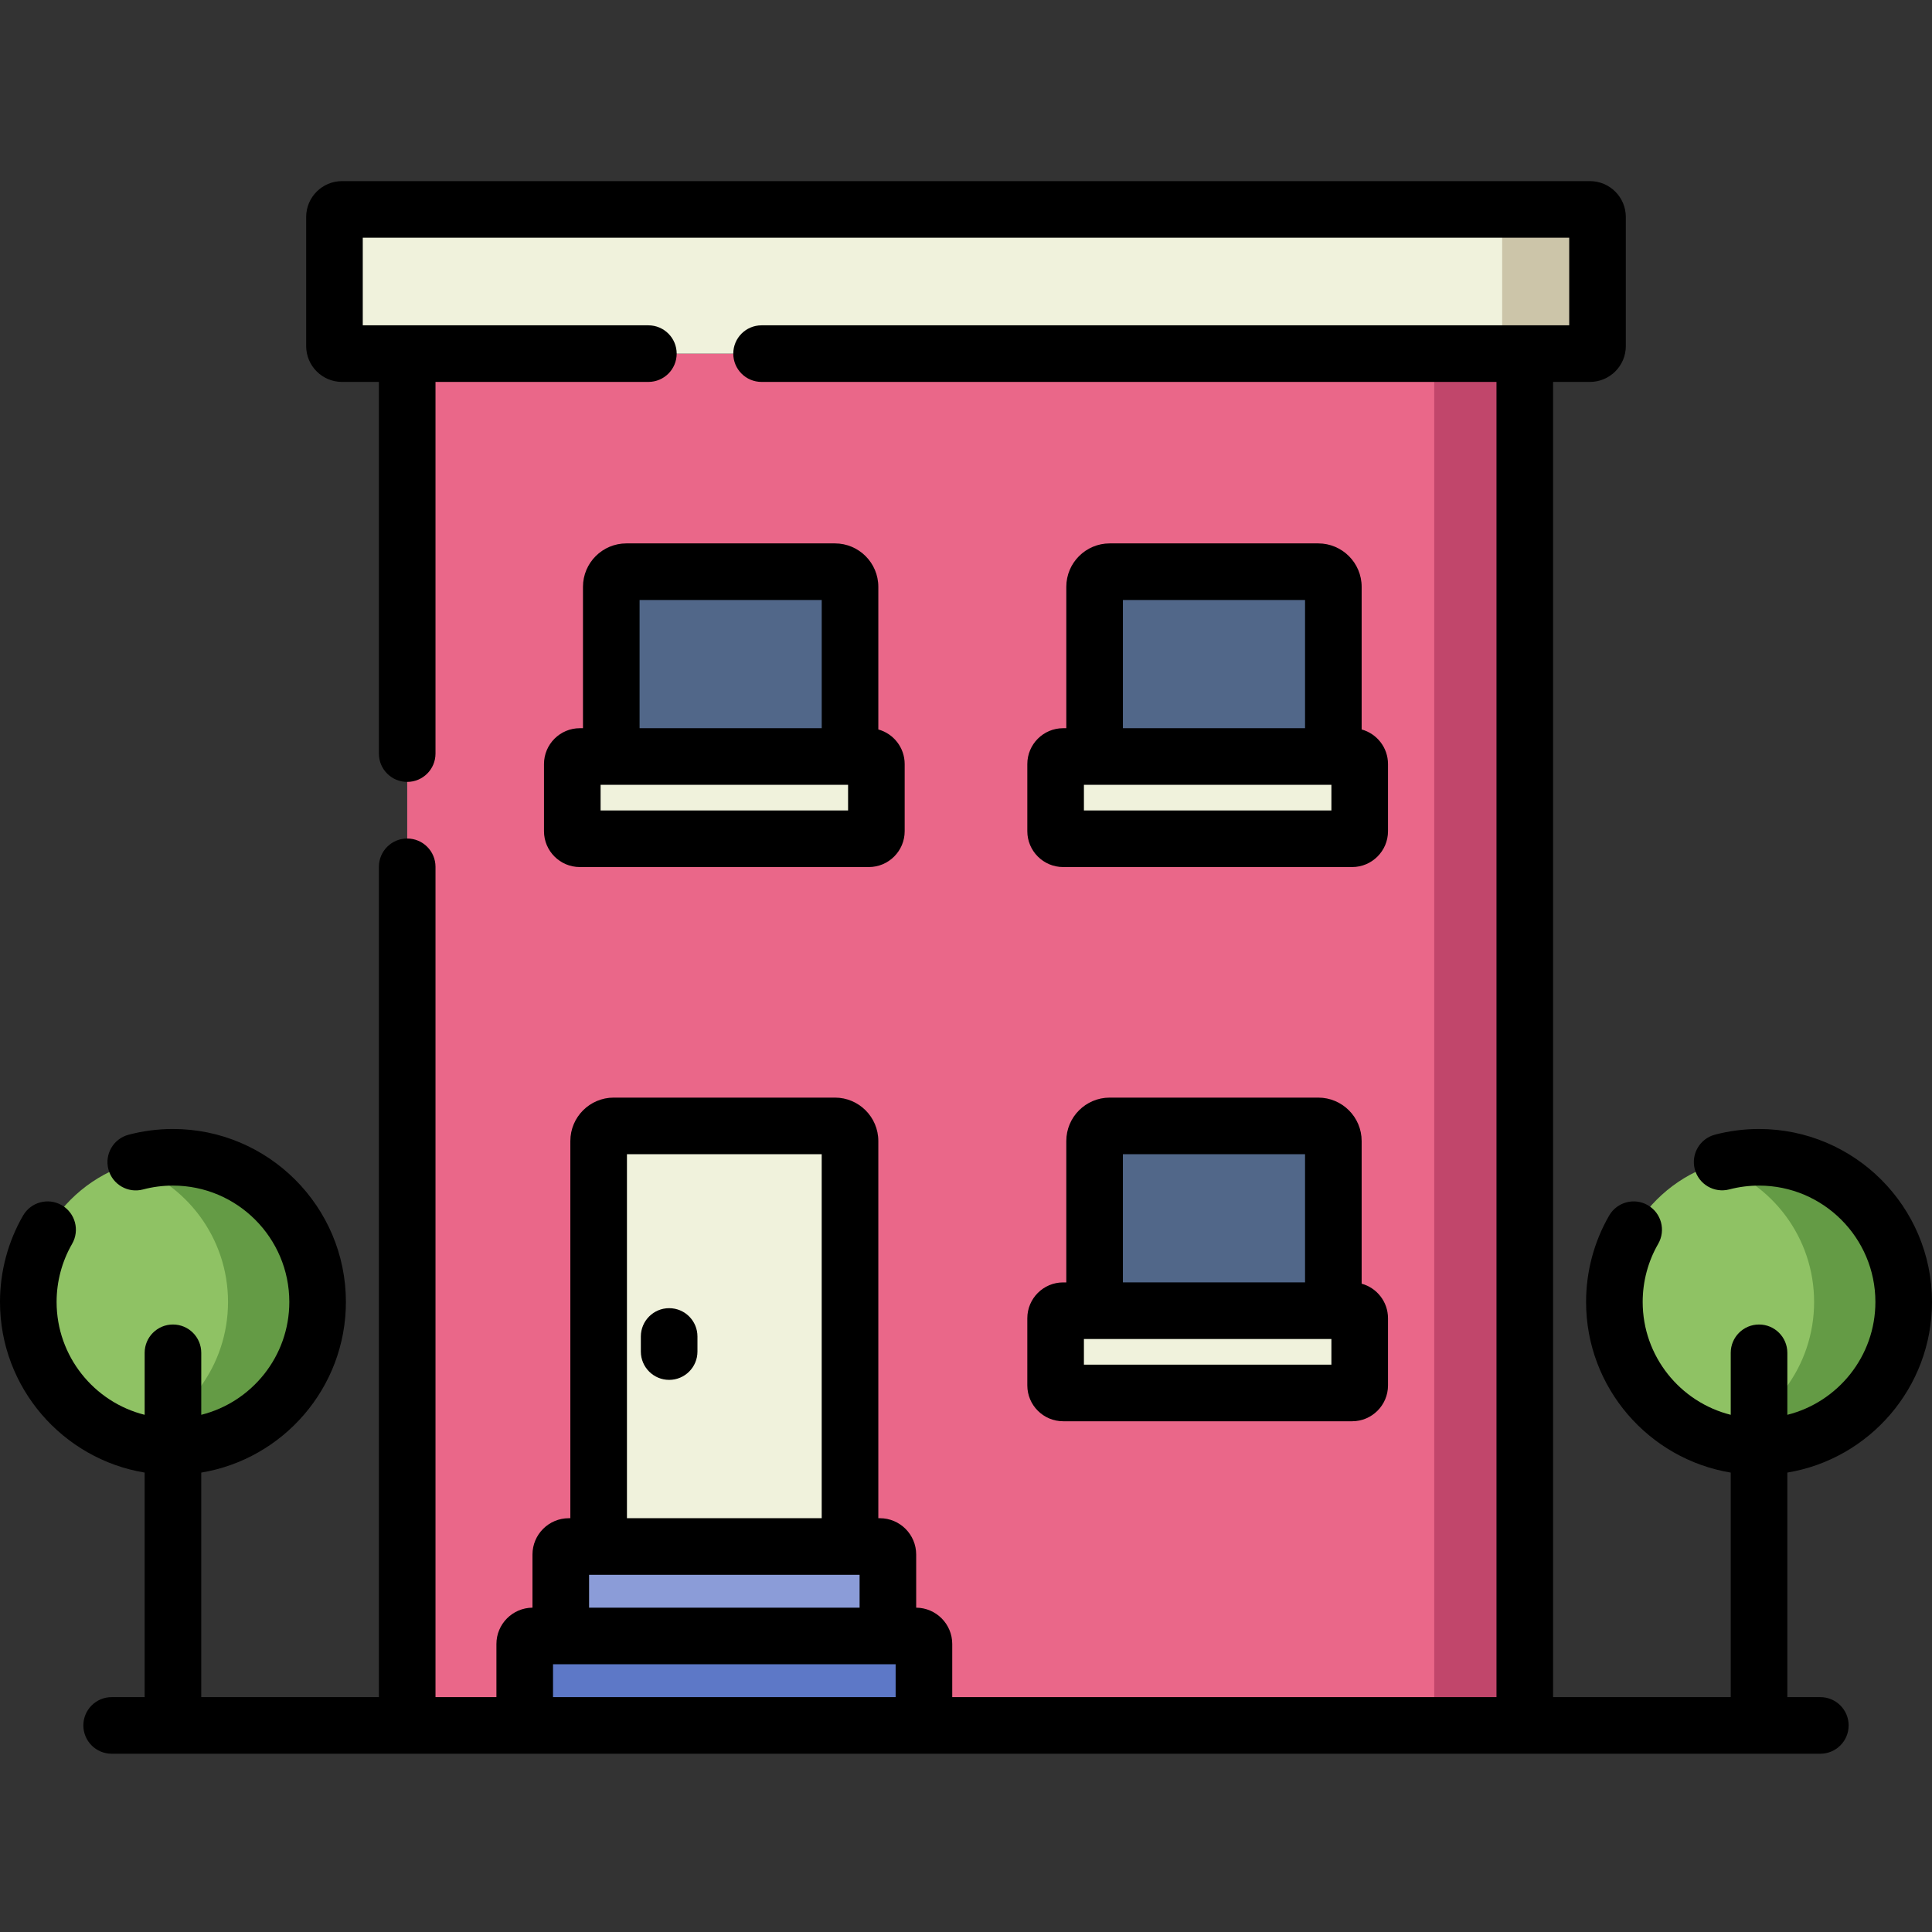 <svg viewBox="0 -48 512 512" xmlns="http://www.w3.org/2000/svg"><rect x="0" y="-48" width="512" height="512" fill="#333333" stroke="none"/><path d="m107.914 45.715h296.176v363.543h-296.176zm0 0" fill="#ea6789"/><path d="m380.086 45.715h24v363.543h-24zm0 0" fill="#c1466b"/><path d="m158.648 254.379v107.465h66.617v-107.465c0-2.211-1.793-4-4-4h-58.617c-2.211 0-4 1.789-4 4zm0 0" fill="#f0f2dc"/><path d="m148.613 363.965v19.461c0 1.176.949 2.125 2.121 2.125h82.441c1.176 0 2.125-.953 2.125-2.125v-19.461c0-1.172-.953-2.121-2.125-2.121h-82.441c-1.172 0-2.121.949-2.121 2.121zm0 0" fill="#8b9cd8"/><path d="m139.059 387.672v19.465c0 1.172.949 2.121 2.121 2.121h101.551c1.172 0 2.125-.949 2.125-2.121v-19.465c0-1.172-.953-2.121-2.125-2.121h-101.551c-1.172 0-2.121.949-2.121 2.121zm0 0" fill="#5d78c7"/><path d="m161.996 107.508v44.973h63.27v-44.973c0-2.211-1.793-4-4-4h-55.27c-2.211 0-4 1.789-4 4zm0 0" fill="#516789"/><path d="m290.082 107.508v44.973h63.27v-44.973c0-2.211-1.789-4-4-4h-55.27c-2.207 0-4 1.789-4 4zm0 0" fill="#516789"/><path d="m290.082 254.379v44.973h63.27v-44.973c0-2.211-1.789-4-4-4h-55.27c-2.207 0-4 1.789-4 4zm0 0" fill="#516789"/><g fill="#f0f2dc"><path d="m151.664 154.48v17.797c0 1.105.895 2 2 2h76.586c1.105 0 2-.895 2-2v-17.797c0-1.105-.895-2-2-2h-76.586c-1.105 0-2 .895-2 2zm0 0"/><path d="m279.75 154.48v17.797c0 1.105.895 2 2 2h76.586c1.105 0 2-.895 2-2v-17.797c0-1.105-.895-2-2-2h-76.586c-1.102 0-2 .895-2 2zm0 0"/><path d="m279.75 301.352v17.797c0 1.105.895 2 2 2h76.586c1.105 0 2-.895 2-2v-17.797c0-1.105-.895-2-2-2h-76.586c-1.102 0-2 .895-2 2zm0 0"/><path d="m88.641 43.715v-34.215c0-1.105.895-2 2-2h330.719c1.105 0 2 .895 2 2v34.215c0 1.105-.895 2-2 2h-330.719c-1.105 0-2-.895-2-2zm0 0"/></g><path d="m421.359 7.5h-25.273c1.105 0 2 .895 2 2v34.215c0 1.105-.895 2-2 2h25.273c1.105 0 2-.895 2-2v-34.215c0-1.105-.895-2-2-2zm0 0" fill="#ccc5a9"/><path d="m504.5 297.027c0 21.176-17.164 38.336-38.336 38.336-21.172 0-38.336-17.16-38.336-38.336 0-21.172 17.164-38.336 38.336-38.336 21.172 0 38.336 17.164 38.336 38.336zm0 0" fill="#8fc264"/><path d="m466.164 258.695c-4.145 0-8.133.664-11.871 1.883 15.359 4.996 26.465 19.426 26.465 36.453s-11.105 31.453-26.465 36.453c3.738 1.215 7.727 1.883 11.871 1.883 21.172 0 38.336-17.164 38.336-38.336s-17.164-38.336-38.336-38.336zm0 0" fill="#649b45"/><path d="m84.172 297.027c0 21.176-17.164 38.336-38.336 38.336-21.172 0-38.336-17.16-38.336-38.336 0-21.172 17.164-38.336 38.336-38.336 21.172 0 38.336 17.164 38.336 38.336zm0 0" fill="#8fc264"/><path d="m45.836 258.695c-4.145 0-8.133.664-11.871 1.883 15.359 4.996 26.465 19.426 26.465 36.453s-11.105 31.453-26.465 36.453c3.738 1.215 7.727 1.883 11.871 1.883 21.172 0 38.336-17.164 38.336-38.336s-17.164-38.336-38.336-38.336zm0 0" fill="#649b45"/><path d="m177.332 298.68c-4.141 0-7.5 3.359-7.5 7.5v4c0 4.141 3.359 7.5 7.5 7.5 4.145 0 7.5-3.359 7.5-7.5v-4c0-4.141-3.355-7.5-7.5-7.5zm0 0"/><path d="m221.266 96.008h-55.27c-6.344 0-11.5 5.156-11.5 11.5v37.473h-.832c-5.238 0-9.5 4.262-9.5 9.5v17.797c0 5.238 4.262 9.5 9.5 9.5h76.586c5.238 0 9.5-4.262 9.5-9.5v-17.797c0-4.371-2.965-8.059-6.984-9.164v-37.809c0-6.344-5.16-11.5-11.5-11.5zm-51.77 15h48.27v33.973h-48.27zm55.254 55.77h-65.586v-6.797h65.586zm0 0"/><path d="m349.352 96.008h-55.27c-6.34 0-11.5 5.156-11.5 11.5v37.473h-.832c-5.238 0-9.5 4.262-9.5 9.5v17.797c0 5.238 4.262 9.5 9.5 9.5h76.586c5.238 0 9.5-4.262 9.5-9.5v-17.797c0-4.371-2.961-8.059-6.984-9.164v-37.809c0-6.344-5.16-11.5-11.5-11.5zm-51.77 15h48.27v33.973h-48.27zm55.254 55.77h-65.586v-6.797h65.586zm0 0"/><path d="m272.25 319.148c0 5.238 4.262 9.5 9.5 9.5h76.586c5.238 0 9.5-4.262 9.5-9.5v-17.797c0-4.367-2.961-8.055-6.984-9.16v-37.812c0-6.34-5.156-11.5-11.5-11.5h-55.27c-6.34 0-11.5 5.16-11.5 11.5v37.473h-.832c-5.238 0-9.5 4.262-9.5 9.5zm80.586-5.5h-65.586v-6.797h65.586zm-55.254-55.77h48.27v33.973h-48.27zm0 0"/><path d="m512 297.027c0-25.273-20.562-45.832-45.836-45.832-3.957 0-7.887.504-11.684 1.504-4.008 1.055-6.398 5.152-5.348 9.16 1.055 4.004 5.156 6.398 9.16 5.344 2.555-.668 5.199-1.008 7.871-1.008 17 0 30.836 13.832 30.836 30.832 0 14.418-9.945 26.555-23.336 29.914v-16.434c0-4.141-3.359-7.5-7.5-7.5-4.145 0-7.5 3.359-7.5 7.5v16.434c-13.391-3.355-23.336-15.496-23.336-29.91 0-5.414 1.418-10.738 4.109-15.395 2.07-3.586.844-8.172-2.746-10.246-3.586-2.07-8.172-.84-10.246 2.746-4.004 6.934-6.117 14.852-6.117 22.895 0 22.719 16.617 41.633 38.336 45.223v59.504h-47.078v-348.543h9.773c5.238 0 9.5-4.262 9.5-9.5v-34.215c0-5.238-4.262-9.5-9.5-9.5h-330.719c-5.238 0-9.5 4.262-9.5 9.5v34.215c0 5.238 4.262 9.5 9.5 9.5h9.773v98.5c0 4.145 3.355 7.5 7.5 7.5 4.141 0 7.5-3.355 7.5-7.5v-98.5h56.414c4.145 0 7.5-3.355 7.5-7.5 0-4.141-3.355-7.5-7.5-7.5h-75.688v-23.215h319.719v23.215h-214.031c-4.145 0-7.5 3.359-7.5 7.5 0 4.145 3.355 7.5 7.5 7.5h194.758v348.543h-144.23v-14.086c0-5.281-4.281-9.582-9.555-9.621v-14.086c0-5.305-4.316-9.621-9.625-9.621h-.41v-99.965c0-6.344-5.16-11.5-11.5-11.5h-58.617c-6.34 0-11.5 5.156-11.5 11.5v99.965h-.414c-5.305 0-9.621 4.316-9.621 9.621v14.086c-5.277.039-9.555 4.34-9.555 9.621v14.086h-16.145v-220.043c0-4.141-3.359-7.5-7.5-7.5-4.145 0-7.5 3.359-7.5 7.5v220.043h-47.078v-59.504c21.719-3.594 38.336-22.504 38.336-45.223 0-25.273-20.562-45.836-45.836-45.836-3.988 0-7.953.516-11.777 1.527-4.004 1.062-6.391 5.168-5.328 9.172 1.062 4.004 5.168 6.391 9.172 5.328 2.574-.684 5.242-1.027 7.934-1.027 17.004 0 30.836 13.832 30.836 30.836 0 14.414-9.945 26.555-23.336 29.91v-16.434c0-4.141-3.355-7.5-7.5-7.5-4.141 0-7.5 3.359-7.5 7.5v16.434c-13.391-3.355-23.336-15.496-23.336-29.914 0-5.414 1.422-10.734 4.109-15.391 2.07-3.586.84-8.172-2.746-10.246-3.59-2.07-8.176-.84-10.246 2.746-4.004 6.934-6.117 14.848-6.117 22.891 0 22.723 16.617 41.633 38.336 45.223v59.508h-8.746c-4.141 0-7.5 3.355-7.5 7.5 0 4.141 3.359 7.5 7.5 7.5h452.82c4.141 0 7.5-3.359 7.5-7.5 0-4.145-3.359-7.5-7.5-7.5h-8.746v-59.508c21.719-3.59 38.336-22.5 38.336-45.223zm-355.891 72.316h71.691v8.707h-71.688v-8.707zm10.039-111.465h51.613v96.465h-51.613zm-19.59 143.879v-8.707h90.797v8.707zm0 0"/></svg>